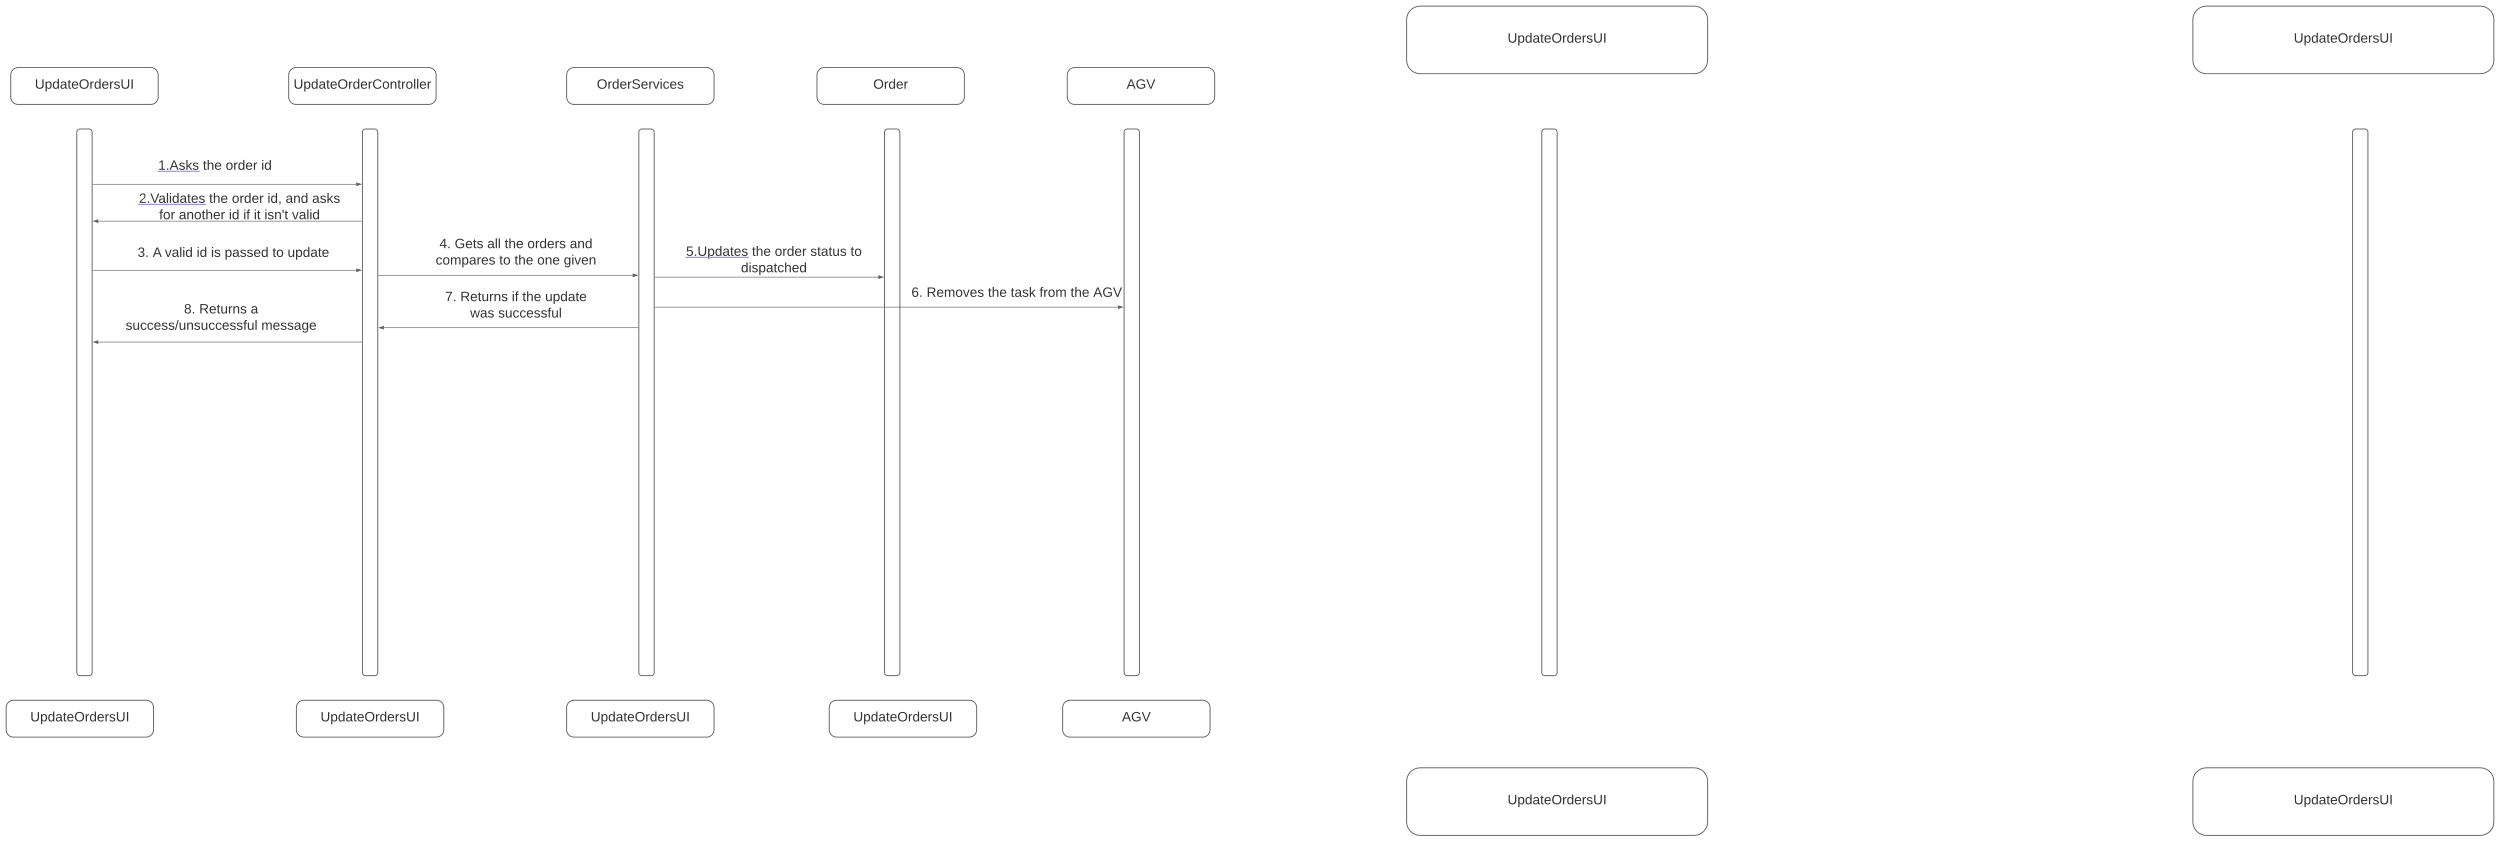 <svg xmlns="http://www.w3.org/2000/svg" xmlns:xlink="http://www.w3.org/1999/xlink" xmlns:lucid="lucid" width="8140" height="2740"><g transform="translate(-420 800)" lucid:page-tab-id="0_0"><path d="M0-1258.83h9098.33v3840.5H0z" fill="#fff"/><path d="M479-580c-13.25 0-24 10.75-24 24v72c0 13.25 10.75 24 24 24h432c13.25 0 24-10.75 24-24v-72c0-13.25-10.75-24-24-24z" stroke="#5e5e5e" stroke-width="3" fill="#fff"/><use xlink:href="#a" transform="matrix(1,0,0,1,463,-572) translate(70.519 60.889)"/><path d="M5044 1700c-24.3 0-44 19.7-44 44v132c0 24.3 19.7 44 44 44h892c24.3 0 44-19.7 44-44v-132c0-24.3-19.7-44-44-44z" stroke="#5e5e5e" stroke-width="3" fill="#fff"/><use xlink:href="#a" transform="matrix(1,0,0,1,5008,1708) translate(320.519 110.889)"/><path d="M5044-780c-24.3 0-44 19.7-44 44v132c0 24.3 19.7 44 44 44h892c24.3 0 44-19.7 44-44v-132c0-24.3-19.7-44-44-44z" stroke="#5e5e5e" stroke-width="3" fill="#fff"/><use xlink:href="#a" transform="matrix(1,0,0,1,5008,-772) translate(320.519 110.889)"/><path d="M7604-780c-24.3 0-44 19.7-44 44v132c0 24.3 19.7 44 44 44h892c24.3 0 44-19.7 44-44v-132c0-24.3-19.7-44-44-44z" stroke="#5e5e5e" stroke-width="3" fill="#fff"/><use xlink:href="#a" transform="matrix(1,0,0,1,7568,-772) translate(320.519 110.889)"/><path d="M7604 1700c-24.3 0-44 19.7-44 44v132c0 24.3 19.7 44 44 44h892c24.3 0 44-19.7 44-44v-132c0-24.3-19.7-44-44-44z" stroke="#5e5e5e" stroke-width="3" fill="#fff"/><use xlink:href="#a" transform="matrix(1,0,0,1,7568,1708) translate(320.519 110.889)"/><path d="M680-380c-5.52 0-10 4.48-10 10v1760c0 5.52 4.48 10 10 10h30c5.52 0 10-4.48 10-10V-370c0-5.52-4.48-10-10-10zM1610-380c-5.52 0-10 4.48-10 10v1760c0 5.52 4.48 10 10 10h30c5.52 0 10-4.48 10-10V-370c0-5.52-4.48-10-10-10zM5450-380c-5.52 0-10 4.48-10 10v1760c0 5.52 4.48 10 10 10h30c5.52 0 10-4.48 10-10V-370c0-5.52-4.48-10-10-10zM8090-380c-5.52 0-10 4.48-10 10v1760c0 5.52 4.48 10 10 10h30c5.52 0 10-4.48 10-10V-370c0-5.52-4.48-10-10-10z" stroke="#5e5e5e" stroke-width="3" fill="#fff"/><path d="M722.5-200H1580" stroke="#5e5e5e" stroke-width="2" fill="none"/><path d="M722.53-199h-1.03v-2h1.03z" stroke="#5e5e5e" stroke-width=".05" fill="#5e5e5e"/><path d="M1595.26-200l-14.26 4.64v-9.28z" stroke="#5e5e5e" stroke-width="2" fill="#5e5e5e"/><path d="M464 1480c-13.25 0-24 10.75-24 24v72c0 13.25 10.75 24 24 24h432c13.25 0 24-10.75 24-24v-72c0-13.25-10.75-24-24-24z" stroke="#5e5e5e" stroke-width="3" fill="#fff"/><use xlink:href="#a" transform="matrix(1,0,0,1,448,1488) translate(70.519 60.889)"/><path d="M1409 1480c-13.25 0-24 10.75-24 24v72c0 13.25 10.75 24 24 24h432c13.25 0 24-10.75 24-24v-72c0-13.25-10.75-24-24-24z" stroke="#5e5e5e" stroke-width="3" fill="#fff"/><use xlink:href="#a" transform="matrix(1,0,0,1,1393,1488) translate(70.519 60.889)"/><path d="M1384-580c-13.25 0-24 10.75-24 24v72c0 13.25 10.75 24 24 24h432c13.25 0 24-10.75 24-24v-72c0-13.25-10.75-24-24-24z" stroke="#5e5e5e" stroke-width="3" fill="#fff"/><use xlink:href="#b" transform="matrix(1,0,0,1,1368,-572) translate(7.802 60.889)"/><path d="M2289-580c-13.25 0-24 10.75-24 24v72c0 13.25 10.75 24 24 24h432c13.25 0 24-10.75 24-24v-72c0-13.25-10.75-24-24-24z" stroke="#5e5e5e" stroke-width="3" fill="#fff"/><use xlink:href="#c" transform="matrix(1,0,0,1,2273,-572) translate(90.272 60.889)"/><path d="M2289 1480c-13.25 0-24 10.75-24 24v72c0 13.25 10.75 24 24 24h432c13.25 0 24-10.75 24-24v-72c0-13.25-10.75-24-24-24z" stroke="#5e5e5e" stroke-width="3" fill="#fff"/><use xlink:href="#a" transform="matrix(1,0,0,1,2273,1488) translate(70.519 60.889)"/><path d="M2510-380c-5.52 0-10 4.48-10 10v1760c0 5.52 4.48 10 10 10h30c5.52 0 10-4.48 10-10V-370c0-5.52-4.48-10-10-10zM3144 1480c-13.25 0-24 10.75-24 24v72c0 13.25 10.75 24 24 24h432c13.25 0 24-10.75 24-24v-72c0-13.25-10.75-24-24-24z" stroke="#5e5e5e" stroke-width="3" fill="#fff"/><use xlink:href="#a" transform="matrix(1,0,0,1,3128,1488) translate(70.519 60.889)"/><path d="M3104-580c-13.25 0-24 10.75-24 24v72c0 13.25 10.75 24 24 24h432c13.25 0 24-10.75 24-24v-72c0-13.25-10.75-24-24-24z" stroke="#5e5e5e" stroke-width="3" fill="#fff"/><use xlink:href="#d" transform="matrix(1,0,0,1,3088,-572) translate(175.333 60.889)"/><path d="M1652.5 96.3H2480" stroke="#5e5e5e" stroke-width="2" fill="none"/><path d="M1652.53 97.3h-1.03v-2h1.03z" stroke="#5e5e5e" stroke-width=".05" fill="#5e5e5e"/><path d="M2495.26 96.3l-14.26 4.65v-9.27z" stroke="#5e5e5e" stroke-width="2" fill="#5e5e5e"/><path d="M2552.5 102.3H3280" stroke="#5e5e5e" stroke-width="2" fill="none"/><path d="M2552.53 103.3h-1.03v-2h1.03z" stroke="#5e5e5e" stroke-width=".05" fill="#5e5e5e"/><path d="M3295.26 102.3l-14.26 4.65v-9.27z" stroke="#5e5e5e" stroke-width="2" fill="#5e5e5e"/><path d="M3310-380c-5.52 0-10 4.48-10 10v1760c0 5.52 4.48 10 10 10h30c5.52 0 10-4.48 10-10V-370c0-5.52-4.48-10-10-10z" stroke="#5e5e5e" stroke-width="3" fill="#fff"/><path d="M900-294a6 6 0 0 1 6-6h428a6 6 0 0 1 6 6v76.33a6 6 0 0 1-6 6H906a6 6 0 0 1-6-6z" stroke="#000" stroke-opacity="0" stroke-width="3" fill="#fff" fill-opacity="0"/><use xlink:href="#e" transform="matrix(1,0,0,1,905,-295) translate(30 47.899)"/><use xlink:href="#f" transform="matrix(1,0,0,1,905,-295) translate(175.679 47.899)"/><use xlink:href="#g" transform="matrix(1,0,0,1,905,-295) translate(249.753 47.899)"/><use xlink:href="#h" transform="matrix(1,0,0,1,905,-295) translate(365.556 47.899)"/><a xlink:href="http://1.Asks" target="_blank" transform="matrix(1,0,0,1,905,-295)"><path class="lucid-link lucid-hotspot lucid-overlay-hotspot" fill-opacity="0" d="M30 12.34h133.33v53.33H30z"/></a><path d="M1760-26.5a6 6 0 0 1 6-6h668a6 6 0 0 1 6 6v108a6 6 0 0 1-6 6h-668a6 6 0 0 1-6-6z" stroke="#000" stroke-opacity="0" stroke-width="3" fill="#fff" fill-opacity="0"/><use xlink:href="#i" transform="matrix(1,0,0,1,1765,-27.5) translate(85.864 35.556)"/><use xlink:href="#j" transform="matrix(1,0,0,1,1765,-27.5) translate(135.247 35.556)"/><use xlink:href="#k" transform="matrix(1,0,0,1,1765,-27.5) translate(241.42 35.556)"/><use xlink:href="#f" transform="matrix(1,0,0,1,1765,-27.5) translate(297.963 35.556)"/><use xlink:href="#l" transform="matrix(1,0,0,1,1765,-27.5) translate(372.037 35.556)"/><use xlink:href="#m" transform="matrix(1,0,0,1,1765,-27.5) translate(510.062 35.556)"/><use xlink:href="#n" transform="matrix(1,0,0,1,1765,-27.5) translate(73.457 88.889)"/><use xlink:href="#o" transform="matrix(1,0,0,1,1765,-27.5) translate(280.617 88.889)"/><use xlink:href="#f" transform="matrix(1,0,0,1,1765,-27.5) translate(330 88.889)"/><use xlink:href="#p" transform="matrix(1,0,0,1,1765,-27.5) translate(404.074 88.889)"/><use xlink:href="#q" transform="matrix(1,0,0,1,1765,-27.5) translate(490.494 88.889)"/><path d="M1597.5-80H740" stroke="#5e5e5e" stroke-width="2" fill="none"/><path d="M1598.5-79h-1.03v-2h1.03z" stroke="#5e5e5e" stroke-width=".05" fill="#5e5e5e"/><path d="M724.74-80L739-84.64v9.28z" stroke="#5e5e5e" stroke-width="2" fill="#5e5e5e"/><path d="M840-174a6 6 0 0 1 6-6h708a6 6 0 0 1 6 6v56.33a6 6 0 0 1-6 6H846a6 6 0 0 1-6-6z" stroke="#000" stroke-opacity="0" stroke-width="3" fill="#fff" fill-opacity="0"/><use xlink:href="#r" transform="matrix(1,0,0,1,845,-175) translate(27.346 35.556)"/><use xlink:href="#f" transform="matrix(1,0,0,1,845,-175) translate(255.864 35.556)"/><use xlink:href="#g" transform="matrix(1,0,0,1,845,-175) translate(329.938 35.556)"/><use xlink:href="#s" transform="matrix(1,0,0,1,845,-175) translate(445.741 35.556)"/><use xlink:href="#t" transform="matrix(1,0,0,1,845,-175) translate(504.877 35.556)"/><use xlink:href="#u" transform="matrix(1,0,0,1,845,-175) translate(591.296 35.556)"/><use xlink:href="#v" transform="matrix(1,0,0,1,845,-175) translate(93.272 88.889)"/><use xlink:href="#w" transform="matrix(1,0,0,1,845,-175) translate(157.346 88.889)"/><use xlink:href="#x" transform="matrix(1,0,0,1,845,-175) translate(320.185 88.889)"/><use xlink:href="#y" transform="matrix(1,0,0,1,845,-175) translate(366.975 88.889)"/><use xlink:href="#z" transform="matrix(1,0,0,1,845,-175) translate(401.42 88.889)"/><use xlink:href="#A" transform="matrix(1,0,0,1,845,-175) translate(435.864 88.889)"/><use xlink:href="#B" transform="matrix(1,0,0,1,845,-175) translate(525.617 88.889)"/><a xlink:href="http://2.Validates" target="_blank" transform="matrix(1,0,0,1,845,-175)"><path class="lucid-link lucid-hotspot lucid-overlay-hotspot" fill-opacity="0" d="M27.35 0h216.17v53.33H27.35z"/></a><path d="M722.5 80H1580" stroke="#5e5e5e" stroke-width="2" fill="none"/><path d="M722.53 81h-1.03v-2h1.03z" stroke="#5e5e5e" stroke-width=".05" fill="#5e5e5e"/><path d="M1595.26 80L1581 84.64v-9.28z" stroke="#5e5e5e" stroke-width="2" fill="#5e5e5e"/><path d="M860-14a6 6 0 0 1 6-6h628a6 6 0 0 1 6 6v83a6 6 0 0 1-6 6H866a6 6 0 0 1-6-6z" stroke="#000" stroke-opacity="0" stroke-width="3" fill="#fff" fill-opacity="0"/><g><use xlink:href="#C" transform="matrix(1,0,0,1,865,-15) translate(2.901 51.493)"/><use xlink:href="#D" transform="matrix(1,0,0,1,865,-15) translate(52.284 51.493)"/><use xlink:href="#E" transform="matrix(1,0,0,1,865,-15) translate(91.79 51.493)"/><use xlink:href="#x" transform="matrix(1,0,0,1,865,-15) translate(195.247 51.493)"/><use xlink:href="#F" transform="matrix(1,0,0,1,865,-15) translate(242.037 51.493)"/><use xlink:href="#G" transform="matrix(1,0,0,1,865,-15) translate(286.358 51.493)"/><use xlink:href="#o" transform="matrix(1,0,0,1,865,-15) translate(441.914 51.493)"/><use xlink:href="#H" transform="matrix(1,0,0,1,865,-15) translate(491.296 51.493)"/></g><path d="M2610-14a6 6 0 0 1 6-6h648a6 6 0 0 1 6 6v131.33a6 6 0 0 1-6 6h-648a6 6 0 0 1-6-6z" stroke="#000" stroke-opacity="0" stroke-width="3" fill="#fff" fill-opacity="0"/><g><use xlink:href="#I" transform="matrix(1,0,0,1,2615,-15) translate(38.765 48.118)"/><use xlink:href="#f" transform="matrix(1,0,0,1,2615,-15) translate(253.457 48.118)"/><use xlink:href="#g" transform="matrix(1,0,0,1,2615,-15) translate(327.531 48.118)"/><use xlink:href="#J" transform="matrix(1,0,0,1,2615,-15) translate(443.333 48.118)"/><use xlink:href="#K" transform="matrix(1,0,0,1,2615,-15) translate(574.198 48.118)"/><use xlink:href="#L" transform="matrix(1,0,0,1,2615,-15) translate(217.654 101.451)"/></g><g transform="matrix(1,0,0,1,2615,-15)"><a xlink:href="http://5.Updates" target="_blank"><path class="lucid-link lucid-hotspot lucid-overlay-hotspot" fill-opacity="0" d="M38.77 12.56h202.35V65.9H38.77z"/></a></g><path d="M1830 146a6 6 0 0 1 6-6h528a6 6 0 0 1 6 6v88a6 6 0 0 1-6 6h-528a6 6 0 0 1-6-6z" stroke="#000" stroke-opacity="0" stroke-width="3" fill="#fff" fill-opacity="0"/><g><use xlink:href="#M" transform="matrix(1,0,0,1,1835,145) translate(34.321 35.556)"/><use xlink:href="#N" transform="matrix(1,0,0,1,1835,145) translate(83.704 35.556)"/><use xlink:href="#y" transform="matrix(1,0,0,1,1835,145) translate(251.358 35.556)"/><use xlink:href="#f" transform="matrix(1,0,0,1,1835,145) translate(285.802 35.556)"/><use xlink:href="#O" transform="matrix(1,0,0,1,1835,145) translate(359.877 35.556)"/><use xlink:href="#P" transform="matrix(1,0,0,1,1835,145) translate(115.741 88.889)"/><use xlink:href="#Q" transform="matrix(1,0,0,1,1835,145) translate(206.975 88.889)"/></g><path d="M820 186a6 6 0 0 1 6-6h628a6 6 0 0 1 6 6v108a6 6 0 0 1-6 6H826a6 6 0 0 1-6-6z" stroke="#000" stroke-opacity="0" stroke-width="3" fill="#fff" fill-opacity="0"/><g><use xlink:href="#R" transform="matrix(1,0,0,1,825,185) translate(194.136 35.556)"/><use xlink:href="#N" transform="matrix(1,0,0,1,825,185) translate(243.519 35.556)"/><use xlink:href="#S" transform="matrix(1,0,0,1,825,185) translate(411.173 35.556)"/><use xlink:href="#T" transform="matrix(1,0,0,1,825,185) translate(4.012 88.889)"/><use xlink:href="#U" transform="matrix(1,0,0,1,825,185) translate(445.864 88.889)"/></g><path d="M3330 106a6 6 0 0 1 6-6h788a6 6 0 0 1 6 6v101.33a6 6 0 0 1-6 6h-788a6 6 0 0 1-6-6z" stroke="#000" stroke-opacity="0" stroke-width="3" fill="#fff" fill-opacity="0"/><g><use xlink:href="#V" transform="matrix(1,0,0,1,3335,105) translate(52.537 61.556)"/><use xlink:href="#W" transform="matrix(1,0,0,1,3335,105) translate(101.92 61.556)"/><use xlink:href="#f" transform="matrix(1,0,0,1,3335,105) translate(301.673 61.556)"/><use xlink:href="#X" transform="matrix(1,0,0,1,3335,105) translate(375.747 61.556)"/><use xlink:href="#Y" transform="matrix(1,0,0,1,3335,105) translate(469.574 61.556)"/><use xlink:href="#f" transform="matrix(1,0,0,1,3335,105) translate(570.562 61.556)"/><use xlink:href="#Z" transform="matrix(1,0,0,1,3335,105) translate(644.636 61.556)"/></g><path d="M3919-580c-13.25 0-24 10.75-24 24v72c0 13.25 10.75 24 24 24h432c13.25 0 24-10.75 24-24v-72c0-13.25-10.75-24-24-24z" stroke="#5e5e5e" stroke-width="3" fill="#fff"/><g><use xlink:href="#aa" transform="matrix(1,0,0,1,3903,-572) translate(185.086 60.889)"/></g><path d="M2552.5 200H4060" stroke="#5e5e5e" stroke-width="2" fill="none"/><path d="M2552.53 201h-1.03v-2h1.03z" stroke="#5e5e5e" stroke-width=".05" fill="#5e5e5e"/><path d="M4075.26 200l-14.26 4.64v-9.28z" stroke="#5e5e5e" stroke-width="2" fill="#5e5e5e"/><path d="M4090-380c-5.52 0-10 4.48-10 10v1760c0 5.52 4.48 10 10 10h30c5.52 0 10-4.48 10-10V-370c0-5.52-4.48-10-10-10z" stroke="#5e5e5e" stroke-width="3" fill="#fff"/><path d="M2497.5 267.05H1670" stroke="#5e5e5e" stroke-width="2" fill="none"/><path d="M2498.5 268.05h-1.03v-2h1.03z" stroke="#5e5e5e" stroke-width=".05" fill="#5e5e5e"/><path d="M1654.74 267.05l14.26-4.64v9.28z" stroke="#5e5e5e" stroke-width="2" fill="#5e5e5e"/><path d="M1597.5 313.75H740" stroke="#5e5e5e" stroke-width="2" fill="none"/><path d="M1598.5 314.75h-1.03v-2h1.03z" stroke="#5e5e5e" stroke-width=".05" fill="#5e5e5e"/><path d="M724.74 313.75l14.26-4.63v9.27z" stroke="#5e5e5e" stroke-width="2" fill="#5e5e5e"/><path d="M3904 1480c-13.25 0-24 10.75-24 24v72c0 13.25 10.75 24 24 24h432c13.25 0 24-10.75 24-24v-72c0-13.25-10.75-24-24-24z" stroke="#5e5e5e" stroke-width="3" fill="#fff"/><g><use xlink:href="#aa" transform="matrix(1,0,0,1,3888,1488) translate(185.086 60.889)"/></g><defs><path fill="#333" d="M232-93c-1 65-40 97-104 97C67 4 28-28 28-90v-158h33c8 89-33 224 67 224 102 0 64-133 71-224h33v155" id="ab"/><path fill="#333" d="M115-194c55 1 70 41 70 98S169 2 115 4C84 4 66-9 55-30l1 105H24l-1-265h31l2 30c10-21 28-34 59-34zm-8 174c40 0 45-34 45-75s-6-73-45-74c-42 0-51 32-51 76 0 43 10 73 51 73" id="ac"/><path fill="#333" d="M85-194c31 0 48 13 60 33l-1-100h32l1 261h-30c-2-10 0-23-3-31C134-8 116 4 85 4 32 4 16-35 15-94c0-66 23-100 70-100zm9 24c-40 0-46 34-46 75 0 40 6 74 45 74 42 0 51-32 51-76 0-42-9-74-50-73" id="ad"/><path fill="#333" d="M141-36C126-15 110 5 73 4 37 3 15-17 15-53c-1-64 63-63 125-63 3-35-9-54-41-54-24 1-41 7-42 31l-33-3c5-37 33-52 76-52 45 0 72 20 72 64v82c-1 20 7 32 28 27v20c-31 9-61-2-59-35zM48-53c0 20 12 33 32 33 41-3 63-29 60-74-43 2-92-5-92 41" id="ae"/><path fill="#333" d="M59-47c-2 24 18 29 38 22v24C64 9 27 4 27-40v-127H5v-23h24l9-43h21v43h35v23H59v120" id="af"/><path fill="#333" d="M100-194c63 0 86 42 84 106H49c0 40 14 67 53 68 26 1 43-12 49-29l28 8c-11 28-37 45-77 45C44 4 14-33 15-96c1-61 26-98 85-98zm52 81c6-60-76-77-97-28-3 7-6 17-6 28h103" id="ag"/><path fill="#333" d="M140-251c81 0 123 46 123 126C263-46 219 4 140 4 59 4 17-45 17-125s42-126 123-126zm0 227c63 0 89-41 89-101s-29-99-89-99c-61 0-89 39-89 99S79-25 140-24" id="ah"/><path fill="#333" d="M114-163C36-179 61-72 57 0H25l-1-190h30c1 12-1 29 2 39 6-27 23-49 58-41v29" id="ai"/><path fill="#333" d="M135-143c-3-34-86-38-87 0 15 53 115 12 119 90S17 21 10-45l28-5c4 36 97 45 98 0-10-56-113-15-118-90-4-57 82-63 122-42 12 7 21 19 24 35" id="aj"/><path fill="#333" d="M33 0v-248h34V0H33" id="ak"/><g id="a"><use transform="matrix(0.123,0,0,0.123,0,0)" xlink:href="#ab"/><use transform="matrix(0.123,0,0,0.123,31.975,0)" xlink:href="#ac"/><use transform="matrix(0.123,0,0,0.123,56.667,0)" xlink:href="#ad"/><use transform="matrix(0.123,0,0,0.123,81.358,0)" xlink:href="#ae"/><use transform="matrix(0.123,0,0,0.123,106.049,0)" xlink:href="#af"/><use transform="matrix(0.123,0,0,0.123,118.395,0)" xlink:href="#ag"/><use transform="matrix(0.123,0,0,0.123,143.086,0)" xlink:href="#ah"/><use transform="matrix(0.123,0,0,0.123,177.654,0)" xlink:href="#ai"/><use transform="matrix(0.123,0,0,0.123,192.346,0)" xlink:href="#ad"/><use transform="matrix(0.123,0,0,0.123,217.037,0)" xlink:href="#ag"/><use transform="matrix(0.123,0,0,0.123,241.728,0)" xlink:href="#ai"/><use transform="matrix(0.123,0,0,0.123,256.42,0)" xlink:href="#aj"/><use transform="matrix(0.123,0,0,0.123,278.642,0)" xlink:href="#ab"/><use transform="matrix(0.123,0,0,0.123,310.617,0)" xlink:href="#ak"/></g><path fill="#333" d="M212-179c-10-28-35-45-73-45-59 0-87 40-87 99 0 60 29 101 89 101 43 0 62-24 78-52l27 14C228-24 195 4 139 4 59 4 22-46 18-125c-6-104 99-153 187-111 19 9 31 26 39 46" id="al"/><path fill="#333" d="M100-194c62-1 85 37 85 99 1 63-27 99-86 99S16-35 15-95c0-66 28-99 85-99zM99-20c44 1 53-31 53-75 0-43-8-75-51-75s-53 32-53 75 10 74 51 75" id="am"/><path fill="#333" d="M117-194c89-4 53 116 60 194h-32v-121c0-31-8-49-39-48C34-167 62-67 57 0H25l-1-190h30c1 10-1 24 2 32 11-22 29-35 61-36" id="an"/><path fill="#333" d="M24 0v-261h32V0H24" id="ao"/><g id="b"><use transform="matrix(0.123,0,0,0.123,0,0)" xlink:href="#ab"/><use transform="matrix(0.123,0,0,0.123,31.975,0)" xlink:href="#ac"/><use transform="matrix(0.123,0,0,0.123,56.667,0)" xlink:href="#ad"/><use transform="matrix(0.123,0,0,0.123,81.358,0)" xlink:href="#ae"/><use transform="matrix(0.123,0,0,0.123,106.049,0)" xlink:href="#af"/><use transform="matrix(0.123,0,0,0.123,118.395,0)" xlink:href="#ag"/><use transform="matrix(0.123,0,0,0.123,143.086,0)" xlink:href="#ah"/><use transform="matrix(0.123,0,0,0.123,177.654,0)" xlink:href="#ai"/><use transform="matrix(0.123,0,0,0.123,192.346,0)" xlink:href="#ad"/><use transform="matrix(0.123,0,0,0.123,217.037,0)" xlink:href="#ag"/><use transform="matrix(0.123,0,0,0.123,241.728,0)" xlink:href="#ai"/><use transform="matrix(0.123,0,0,0.123,256.42,0)" xlink:href="#al"/><use transform="matrix(0.123,0,0,0.123,288.395,0)" xlink:href="#am"/><use transform="matrix(0.123,0,0,0.123,313.086,0)" xlink:href="#an"/><use transform="matrix(0.123,0,0,0.123,337.778,0)" xlink:href="#af"/><use transform="matrix(0.123,0,0,0.123,350.123,0)" xlink:href="#ai"/><use transform="matrix(0.123,0,0,0.123,364.815,0)" xlink:href="#am"/><use transform="matrix(0.123,0,0,0.123,389.506,0)" xlink:href="#ao"/><use transform="matrix(0.123,0,0,0.123,399.259,0)" xlink:href="#ao"/><use transform="matrix(0.123,0,0,0.123,409.012,0)" xlink:href="#ag"/><use transform="matrix(0.123,0,0,0.123,433.704,0)" xlink:href="#ai"/></g><path fill="#333" d="M185-189c-5-48-123-54-124 2 14 75 158 14 163 119 3 78-121 87-175 55-17-10-28-26-33-46l33-7c5 56 141 63 141-1 0-78-155-14-162-118-5-82 145-84 179-34 5 7 8 16 11 25" id="ap"/><path fill="#333" d="M108 0H70L1-190h34L89-25l56-165h34" id="aq"/><path fill="#333" d="M24-231v-30h32v30H24zM24 0v-190h32V0H24" id="ar"/><path fill="#333" d="M96-169c-40 0-48 33-48 73s9 75 48 75c24 0 41-14 43-38l32 2c-6 37-31 61-74 61-59 0-76-41-82-99-10-93 101-131 147-64 4 7 5 14 7 22l-32 3c-4-21-16-35-41-35" id="as"/><g id="c"><use transform="matrix(0.123,0,0,0.123,0,0)" xlink:href="#ah"/><use transform="matrix(0.123,0,0,0.123,34.568,0)" xlink:href="#ai"/><use transform="matrix(0.123,0,0,0.123,49.259,0)" xlink:href="#ad"/><use transform="matrix(0.123,0,0,0.123,73.951,0)" xlink:href="#ag"/><use transform="matrix(0.123,0,0,0.123,98.642,0)" xlink:href="#ai"/><use transform="matrix(0.123,0,0,0.123,113.333,0)" xlink:href="#ap"/><use transform="matrix(0.123,0,0,0.123,142.963,0)" xlink:href="#ag"/><use transform="matrix(0.123,0,0,0.123,167.654,0)" xlink:href="#ai"/><use transform="matrix(0.123,0,0,0.123,182.346,0)" xlink:href="#aq"/><use transform="matrix(0.123,0,0,0.123,204.568,0)" xlink:href="#ar"/><use transform="matrix(0.123,0,0,0.123,214.321,0)" xlink:href="#as"/><use transform="matrix(0.123,0,0,0.123,236.543,0)" xlink:href="#ag"/><use transform="matrix(0.123,0,0,0.123,261.235,0)" xlink:href="#aj"/></g><g id="d"><use transform="matrix(0.123,0,0,0.123,0,0)" xlink:href="#ah"/><use transform="matrix(0.123,0,0,0.123,34.568,0)" xlink:href="#ai"/><use transform="matrix(0.123,0,0,0.123,49.259,0)" xlink:href="#ad"/><use transform="matrix(0.123,0,0,0.123,73.951,0)" xlink:href="#ag"/><use transform="matrix(0.123,0,0,0.123,98.642,0)" xlink:href="#ai"/></g><path fill="#333" d="M27 0v-27h64v-190l-56 39v-29l58-41h29v221h61V0H27" id="at"/><path fill="#333" d="M33 0v-38h34V0H33" id="au"/><path fill="#333" d="M205 0l-28-72H64L36 0H1l101-248h38L239 0h-34zm-38-99l-47-123c-12 45-31 82-46 123h93" id="av"/><path fill="#333" d="M143 0L79-87 56-68V0H24v-261h32v163l83-92h37l-77 82L181 0h-38" id="aw"/><g id="e"><use transform="matrix(0.123,0,0,0.123,0,0)" xlink:href="#at"/><use transform="matrix(0.123,0,0,0.123,24.691,0)" xlink:href="#au"/><use transform="matrix(0.123,0,0,0.123,37.037,0)" xlink:href="#av"/><use transform="matrix(0.123,0,0,0.123,66.667,0)" xlink:href="#aj"/><use transform="matrix(0.123,0,0,0.123,88.889,0)" xlink:href="#aw"/><use transform="matrix(0.123,0,0,0.123,111.111,0)" xlink:href="#aj"/><path fill="#8080ff" d="M-2.22 3.08h137.78v3.26H-2.22z"/></g><path fill="#333" d="M106-169C34-169 62-67 57 0H25v-261h32l-1 103c12-21 28-36 61-36 89 0 53 116 60 194h-32v-121c2-32-8-49-39-48" id="ax"/><g id="f"><use transform="matrix(0.123,0,0,0.123,0,0)" xlink:href="#af"/><use transform="matrix(0.123,0,0,0.123,12.346,0)" xlink:href="#ax"/><use transform="matrix(0.123,0,0,0.123,37.037,0)" xlink:href="#ag"/></g><g id="g"><use transform="matrix(0.123,0,0,0.123,0,0)" xlink:href="#am"/><use transform="matrix(0.123,0,0,0.123,24.691,0)" xlink:href="#ai"/><use transform="matrix(0.123,0,0,0.123,39.383,0)" xlink:href="#ad"/><use transform="matrix(0.123,0,0,0.123,64.074,0)" xlink:href="#ag"/><use transform="matrix(0.123,0,0,0.123,88.765,0)" xlink:href="#ai"/></g><g id="h"><use transform="matrix(0.123,0,0,0.123,0,0)" xlink:href="#ar"/><use transform="matrix(0.123,0,0,0.123,9.753,0)" xlink:href="#ad"/></g><path fill="#333" d="M155-56V0h-30v-56H8v-25l114-167h33v167h35v25h-35zm-30-156c-27 46-58 90-88 131h88v-131" id="ay"/><g id="i"><use transform="matrix(0.123,0,0,0.123,0,0)" xlink:href="#ay"/><use transform="matrix(0.123,0,0,0.123,24.691,0)" xlink:href="#au"/></g><path fill="#333" d="M143 4C61 4 22-44 18-125c-5-107 100-154 193-111 17 8 29 25 37 43l-32 9c-13-25-37-40-76-40-61 0-88 39-88 99 0 61 29 100 91 101 35 0 62-11 79-27v-45h-74v-28h105v86C228-13 192 4 143 4" id="az"/><g id="j"><use transform="matrix(0.123,0,0,0.123,0,0)" xlink:href="#az"/><use transform="matrix(0.123,0,0,0.123,34.568,0)" xlink:href="#ag"/><use transform="matrix(0.123,0,0,0.123,59.259,0)" xlink:href="#af"/><use transform="matrix(0.123,0,0,0.123,71.605,0)" xlink:href="#aj"/></g><g id="k"><use transform="matrix(0.123,0,0,0.123,0,0)" xlink:href="#ae"/><use transform="matrix(0.123,0,0,0.123,24.691,0)" xlink:href="#ao"/><use transform="matrix(0.123,0,0,0.123,34.444,0)" xlink:href="#ao"/></g><g id="l"><use transform="matrix(0.123,0,0,0.123,0,0)" xlink:href="#am"/><use transform="matrix(0.123,0,0,0.123,24.691,0)" xlink:href="#ai"/><use transform="matrix(0.123,0,0,0.123,39.383,0)" xlink:href="#ad"/><use transform="matrix(0.123,0,0,0.123,64.074,0)" xlink:href="#ag"/><use transform="matrix(0.123,0,0,0.123,88.765,0)" xlink:href="#ai"/><use transform="matrix(0.123,0,0,0.123,103.457,0)" xlink:href="#aj"/></g><g id="m"><use transform="matrix(0.123,0,0,0.123,0,0)" xlink:href="#ae"/><use transform="matrix(0.123,0,0,0.123,24.691,0)" xlink:href="#an"/><use transform="matrix(0.123,0,0,0.123,49.383,0)" xlink:href="#ad"/></g><path fill="#333" d="M210-169c-67 3-38 105-44 169h-31v-121c0-29-5-50-35-48C34-165 62-65 56 0H25l-1-190h30c1 10-1 24 2 32 10-44 99-50 107 0 11-21 27-35 58-36 85-2 47 119 55 194h-31v-121c0-29-5-49-35-48" id="aA"/><g id="n"><use transform="matrix(0.123,0,0,0.123,0,0)" xlink:href="#as"/><use transform="matrix(0.123,0,0,0.123,22.222,0)" xlink:href="#am"/><use transform="matrix(0.123,0,0,0.123,46.914,0)" xlink:href="#aA"/><use transform="matrix(0.123,0,0,0.123,83.827,0)" xlink:href="#ac"/><use transform="matrix(0.123,0,0,0.123,108.519,0)" xlink:href="#ae"/><use transform="matrix(0.123,0,0,0.123,133.21,0)" xlink:href="#ai"/><use transform="matrix(0.123,0,0,0.123,147.901,0)" xlink:href="#ag"/><use transform="matrix(0.123,0,0,0.123,172.593,0)" xlink:href="#aj"/></g><g id="o"><use transform="matrix(0.123,0,0,0.123,0,0)" xlink:href="#af"/><use transform="matrix(0.123,0,0,0.123,12.346,0)" xlink:href="#am"/></g><g id="p"><use transform="matrix(0.123,0,0,0.123,0,0)" xlink:href="#am"/><use transform="matrix(0.123,0,0,0.123,24.691,0)" xlink:href="#an"/><use transform="matrix(0.123,0,0,0.123,49.383,0)" xlink:href="#ag"/></g><path fill="#333" d="M177-190C167-65 218 103 67 71c-23-6-38-20-44-43l32-5c15 47 100 32 89-28v-30C133-14 115 1 83 1 29 1 15-40 15-95c0-56 16-97 71-98 29-1 48 16 59 35 1-10 0-23 2-32h30zM94-22c36 0 50-32 50-73 0-42-14-75-50-75-39 0-46 34-46 75s6 73 46 73" id="aB"/><g id="q"><use transform="matrix(0.123,0,0,0.123,0,0)" xlink:href="#aB"/><use transform="matrix(0.123,0,0,0.123,24.691,0)" xlink:href="#ar"/><use transform="matrix(0.123,0,0,0.123,34.444,0)" xlink:href="#aq"/><use transform="matrix(0.123,0,0,0.123,56.667,0)" xlink:href="#ag"/><use transform="matrix(0.123,0,0,0.123,81.358,0)" xlink:href="#an"/></g><path fill="#333" d="M101-251c82-7 93 87 43 132L82-64C71-53 59-42 53-27h129V0H18c2-99 128-94 128-182 0-28-16-43-45-43s-46 15-49 41l-32-3c6-41 34-60 81-64" id="aC"/><path fill="#333" d="M137 0h-34L2-248h35l83 218 83-218h36" id="aD"/><g id="r"><use transform="matrix(0.123,0,0,0.123,0,0)" xlink:href="#aC"/><use transform="matrix(0.123,0,0,0.123,24.691,0)" xlink:href="#au"/><use transform="matrix(0.123,0,0,0.123,37.037,0)" xlink:href="#aD"/><use transform="matrix(0.123,0,0,0.123,63.333,0)" xlink:href="#ae"/><use transform="matrix(0.123,0,0,0.123,88.025,0)" xlink:href="#ao"/><use transform="matrix(0.123,0,0,0.123,97.778,0)" xlink:href="#ar"/><use transform="matrix(0.123,0,0,0.123,107.531,0)" xlink:href="#ad"/><use transform="matrix(0.123,0,0,0.123,132.222,0)" xlink:href="#ae"/><use transform="matrix(0.123,0,0,0.123,156.914,0)" xlink:href="#af"/><use transform="matrix(0.123,0,0,0.123,169.259,0)" xlink:href="#ag"/><use transform="matrix(0.123,0,0,0.123,193.951,0)" xlink:href="#aj"/><path fill="#8080ff" d="M-2.22 3.08H218.4v3.26H-2.22z"/></g><path fill="#333" d="M68-38c1 34 0 65-14 84H32c9-13 17-26 17-46H33v-38h35" id="aE"/><g id="s"><use transform="matrix(0.123,0,0,0.123,0,0)" xlink:href="#ar"/><use transform="matrix(0.123,0,0,0.123,9.753,0)" xlink:href="#ad"/><use transform="matrix(0.123,0,0,0.123,34.444,0)" xlink:href="#aE"/></g><g id="t"><use transform="matrix(0.123,0,0,0.123,0,0)" xlink:href="#ae"/><use transform="matrix(0.123,0,0,0.123,24.691,0)" xlink:href="#an"/><use transform="matrix(0.123,0,0,0.123,49.383,0)" xlink:href="#ad"/></g><g id="u"><use transform="matrix(0.123,0,0,0.123,0,0)" xlink:href="#ae"/><use transform="matrix(0.123,0,0,0.123,24.691,0)" xlink:href="#aj"/><use transform="matrix(0.123,0,0,0.123,46.914,0)" xlink:href="#aw"/><use transform="matrix(0.123,0,0,0.123,69.136,0)" xlink:href="#aj"/></g><path fill="#333" d="M101-234c-31-9-42 10-38 44h38v23H63V0H32v-167H5v-23h27c-7-52 17-82 69-68v24" id="aF"/><g id="v"><use transform="matrix(0.123,0,0,0.123,0,0)" xlink:href="#aF"/><use transform="matrix(0.123,0,0,0.123,12.346,0)" xlink:href="#am"/><use transform="matrix(0.123,0,0,0.123,37.037,0)" xlink:href="#ai"/></g><g id="w"><use transform="matrix(0.123,0,0,0.123,0,0)" xlink:href="#ae"/><use transform="matrix(0.123,0,0,0.123,24.691,0)" xlink:href="#an"/><use transform="matrix(0.123,0,0,0.123,49.383,0)" xlink:href="#am"/><use transform="matrix(0.123,0,0,0.123,74.074,0)" xlink:href="#af"/><use transform="matrix(0.123,0,0,0.123,86.42,0)" xlink:href="#ax"/><use transform="matrix(0.123,0,0,0.123,111.111,0)" xlink:href="#ag"/><use transform="matrix(0.123,0,0,0.123,135.802,0)" xlink:href="#ai"/></g><g id="x"><use transform="matrix(0.123,0,0,0.123,0,0)" xlink:href="#ar"/><use transform="matrix(0.123,0,0,0.123,9.753,0)" xlink:href="#ad"/></g><g id="y"><use transform="matrix(0.123,0,0,0.123,0,0)" xlink:href="#ar"/><use transform="matrix(0.123,0,0,0.123,9.753,0)" xlink:href="#aF"/></g><g id="z"><use transform="matrix(0.123,0,0,0.123,0,0)" xlink:href="#ar"/><use transform="matrix(0.123,0,0,0.123,9.753,0)" xlink:href="#af"/></g><path fill="#333" d="M47-170H22l-4-78h33" id="aG"/><g id="A"><use transform="matrix(0.123,0,0,0.123,0,0)" xlink:href="#ar"/><use transform="matrix(0.123,0,0,0.123,9.753,0)" xlink:href="#aj"/><use transform="matrix(0.123,0,0,0.123,31.975,0)" xlink:href="#an"/><use transform="matrix(0.123,0,0,0.123,56.667,0)" xlink:href="#aG"/><use transform="matrix(0.123,0,0,0.123,65.062,0)" xlink:href="#af"/></g><g id="B"><use transform="matrix(0.123,0,0,0.123,0,0)" xlink:href="#aq"/><use transform="matrix(0.123,0,0,0.123,22.222,0)" xlink:href="#ae"/><use transform="matrix(0.123,0,0,0.123,46.914,0)" xlink:href="#ao"/><use transform="matrix(0.123,0,0,0.123,56.667,0)" xlink:href="#ar"/><use transform="matrix(0.123,0,0,0.123,66.42,0)" xlink:href="#ad"/></g><path fill="#333" d="M126-127c33 6 58 20 58 59 0 88-139 92-164 29-3-8-5-16-6-25l32-3c6 27 21 44 54 44 32 0 52-15 52-46 0-38-36-46-79-43v-28c39 1 72-4 72-42 0-27-17-43-46-43-28 0-47 15-49 41l-32-3c6-42 35-63 81-64 48-1 79 21 79 65 0 36-21 52-52 59" id="aH"/><g id="C"><use transform="matrix(0.123,0,0,0.123,0,0)" xlink:href="#aH"/><use transform="matrix(0.123,0,0,0.123,24.691,0)" xlink:href="#au"/></g><use transform="matrix(0.123,0,0,0.123,0,0)" xlink:href="#av" id="D"/><g id="E"><use transform="matrix(0.123,0,0,0.123,0,0)" xlink:href="#aq"/><use transform="matrix(0.123,0,0,0.123,22.222,0)" xlink:href="#ae"/><use transform="matrix(0.123,0,0,0.123,46.914,0)" xlink:href="#ao"/><use transform="matrix(0.123,0,0,0.123,56.667,0)" xlink:href="#ar"/><use transform="matrix(0.123,0,0,0.123,66.42,0)" xlink:href="#ad"/></g><g id="F"><use transform="matrix(0.123,0,0,0.123,0,0)" xlink:href="#ar"/><use transform="matrix(0.123,0,0,0.123,9.753,0)" xlink:href="#aj"/></g><g id="G"><use transform="matrix(0.123,0,0,0.123,0,0)" xlink:href="#ac"/><use transform="matrix(0.123,0,0,0.123,24.691,0)" xlink:href="#ae"/><use transform="matrix(0.123,0,0,0.123,49.383,0)" xlink:href="#aj"/><use transform="matrix(0.123,0,0,0.123,71.605,0)" xlink:href="#aj"/><use transform="matrix(0.123,0,0,0.123,93.827,0)" xlink:href="#ag"/><use transform="matrix(0.123,0,0,0.123,118.519,0)" xlink:href="#ad"/></g><path fill="#333" d="M84 4C-5 8 30-112 23-190h32v120c0 31 7 50 39 49 72-2 45-101 50-169h31l1 190h-30c-1-10 1-25-2-33-11 22-28 36-60 37" id="aI"/><g id="H"><use transform="matrix(0.123,0,0,0.123,0,0)" xlink:href="#aI"/><use transform="matrix(0.123,0,0,0.123,24.691,0)" xlink:href="#ac"/><use transform="matrix(0.123,0,0,0.123,49.383,0)" xlink:href="#ad"/><use transform="matrix(0.123,0,0,0.123,74.074,0)" xlink:href="#ae"/><use transform="matrix(0.123,0,0,0.123,98.765,0)" xlink:href="#af"/><use transform="matrix(0.123,0,0,0.123,111.111,0)" xlink:href="#ag"/></g><path fill="#333" d="M54-142c48-35 137-8 131 61C196 18 31 33 14-55l32-4c7 23 22 37 52 37 35-1 51-22 54-58 4-55-73-65-99-34H22l8-134h141v27H59" id="aJ"/><g id="I"><use transform="matrix(0.123,0,0,0.123,0,0)" xlink:href="#aJ"/><use transform="matrix(0.123,0,0,0.123,24.691,0)" xlink:href="#au"/><use transform="matrix(0.123,0,0,0.123,37.037,0)" xlink:href="#ab"/><use transform="matrix(0.123,0,0,0.123,69.012,0)" xlink:href="#ac"/><use transform="matrix(0.123,0,0,0.123,93.704,0)" xlink:href="#ad"/><use transform="matrix(0.123,0,0,0.123,118.395,0)" xlink:href="#ae"/><use transform="matrix(0.123,0,0,0.123,143.086,0)" xlink:href="#af"/><use transform="matrix(0.123,0,0,0.123,155.432,0)" xlink:href="#ag"/><use transform="matrix(0.123,0,0,0.123,180.123,0)" xlink:href="#aj"/><path fill="#8080ff" d="M-2.22 3.08h206.8v3.26H-2.23z"/></g><g id="J"><use transform="matrix(0.123,0,0,0.123,0,0)" xlink:href="#aj"/><use transform="matrix(0.123,0,0,0.123,22.222,0)" xlink:href="#af"/><use transform="matrix(0.123,0,0,0.123,34.568,0)" xlink:href="#ae"/><use transform="matrix(0.123,0,0,0.123,59.259,0)" xlink:href="#af"/><use transform="matrix(0.123,0,0,0.123,71.605,0)" xlink:href="#aI"/><use transform="matrix(0.123,0,0,0.123,96.296,0)" xlink:href="#aj"/></g><g id="K"><use transform="matrix(0.123,0,0,0.123,0,0)" xlink:href="#af"/><use transform="matrix(0.123,0,0,0.123,12.346,0)" xlink:href="#am"/></g><g id="L"><use transform="matrix(0.123,0,0,0.123,0,0)" xlink:href="#ad"/><use transform="matrix(0.123,0,0,0.123,24.691,0)" xlink:href="#ar"/><use transform="matrix(0.123,0,0,0.123,34.444,0)" xlink:href="#aj"/><use transform="matrix(0.123,0,0,0.123,56.667,0)" xlink:href="#ac"/><use transform="matrix(0.123,0,0,0.123,81.358,0)" xlink:href="#ae"/><use transform="matrix(0.123,0,0,0.123,106.049,0)" xlink:href="#af"/><use transform="matrix(0.123,0,0,0.123,118.395,0)" xlink:href="#as"/><use transform="matrix(0.123,0,0,0.123,140.617,0)" xlink:href="#ax"/><use transform="matrix(0.123,0,0,0.123,165.309,0)" xlink:href="#ag"/><use transform="matrix(0.123,0,0,0.123,190,0)" xlink:href="#ad"/></g><path fill="#333" d="M64 0c3-98 48-159 88-221H18v-27h164v26C143-157 98-101 97 0H64" id="aK"/><g id="M"><use transform="matrix(0.123,0,0,0.123,0,0)" xlink:href="#aK"/><use transform="matrix(0.123,0,0,0.123,24.691,0)" xlink:href="#au"/></g><path fill="#333" d="M233-177c-1 41-23 64-60 70L243 0h-38l-65-103H63V0H30v-248c88 3 205-21 203 71zM63-129c60-2 137 13 137-47 0-61-80-42-137-45v92" id="aL"/><g id="N"><use transform="matrix(0.123,0,0,0.123,0,0)" xlink:href="#aL"/><use transform="matrix(0.123,0,0,0.123,31.975,0)" xlink:href="#ag"/><use transform="matrix(0.123,0,0,0.123,56.667,0)" xlink:href="#af"/><use transform="matrix(0.123,0,0,0.123,69.012,0)" xlink:href="#aI"/><use transform="matrix(0.123,0,0,0.123,93.704,0)" xlink:href="#ai"/><use transform="matrix(0.123,0,0,0.123,108.395,0)" xlink:href="#an"/><use transform="matrix(0.123,0,0,0.123,133.086,0)" xlink:href="#aj"/></g><g id="O"><use transform="matrix(0.123,0,0,0.123,0,0)" xlink:href="#aI"/><use transform="matrix(0.123,0,0,0.123,24.691,0)" xlink:href="#ac"/><use transform="matrix(0.123,0,0,0.123,49.383,0)" xlink:href="#ad"/><use transform="matrix(0.123,0,0,0.123,74.074,0)" xlink:href="#ae"/><use transform="matrix(0.123,0,0,0.123,98.765,0)" xlink:href="#af"/><use transform="matrix(0.123,0,0,0.123,111.111,0)" xlink:href="#ag"/></g><path fill="#333" d="M206 0h-36l-40-164L89 0H53L-1-190h32L70-26l43-164h34l41 164 42-164h31" id="aM"/><g id="P"><use transform="matrix(0.123,0,0,0.123,0,0)" xlink:href="#aM"/><use transform="matrix(0.123,0,0,0.123,31.975,0)" xlink:href="#ae"/><use transform="matrix(0.123,0,0,0.123,56.667,0)" xlink:href="#aj"/></g><g id="Q"><use transform="matrix(0.123,0,0,0.123,0,0)" xlink:href="#aj"/><use transform="matrix(0.123,0,0,0.123,22.222,0)" xlink:href="#aI"/><use transform="matrix(0.123,0,0,0.123,46.914,0)" xlink:href="#as"/><use transform="matrix(0.123,0,0,0.123,69.136,0)" xlink:href="#as"/><use transform="matrix(0.123,0,0,0.123,91.358,0)" xlink:href="#ag"/><use transform="matrix(0.123,0,0,0.123,116.049,0)" xlink:href="#aj"/><use transform="matrix(0.123,0,0,0.123,138.272,0)" xlink:href="#aj"/><use transform="matrix(0.123,0,0,0.123,160.494,0)" xlink:href="#aF"/><use transform="matrix(0.123,0,0,0.123,172.84,0)" xlink:href="#aI"/><use transform="matrix(0.123,0,0,0.123,197.531,0)" xlink:href="#ao"/></g><path fill="#333" d="M134-131c28 9 52 24 51 62-1 50-34 73-85 73S17-19 16-69c0-36 21-54 49-61-75-25-45-126 34-121 46 3 78 18 79 63 0 33-17 51-44 57zm-34-11c31 1 46-15 46-44 0-28-17-43-47-42-29 0-46 13-45 42 1 28 16 44 46 44zm1 122c35 0 51-18 51-52 0-30-18-46-53-46-33 0-51 17-51 47 0 34 19 51 53 51" id="aN"/><g id="R"><use transform="matrix(0.123,0,0,0.123,0,0)" xlink:href="#aN"/><use transform="matrix(0.123,0,0,0.123,24.691,0)" xlink:href="#au"/></g><use transform="matrix(0.123,0,0,0.123,0,0)" xlink:href="#ae" id="S"/><path fill="#333" d="M0 4l72-265h28L28 4H0" id="aO"/><g id="T"><use transform="matrix(0.123,0,0,0.123,0,0)" xlink:href="#aj"/><use transform="matrix(0.123,0,0,0.123,22.222,0)" xlink:href="#aI"/><use transform="matrix(0.123,0,0,0.123,46.914,0)" xlink:href="#as"/><use transform="matrix(0.123,0,0,0.123,69.136,0)" xlink:href="#as"/><use transform="matrix(0.123,0,0,0.123,91.358,0)" xlink:href="#ag"/><use transform="matrix(0.123,0,0,0.123,116.049,0)" xlink:href="#aj"/><use transform="matrix(0.123,0,0,0.123,138.272,0)" xlink:href="#aj"/><use transform="matrix(0.123,0,0,0.123,160.494,0)" xlink:href="#aO"/><use transform="matrix(0.123,0,0,0.123,172.84,0)" xlink:href="#aI"/><use transform="matrix(0.123,0,0,0.123,197.531,0)" xlink:href="#an"/><use transform="matrix(0.123,0,0,0.123,222.222,0)" xlink:href="#aj"/><use transform="matrix(0.123,0,0,0.123,244.444,0)" xlink:href="#aI"/><use transform="matrix(0.123,0,0,0.123,269.136,0)" xlink:href="#as"/><use transform="matrix(0.123,0,0,0.123,291.358,0)" xlink:href="#as"/><use transform="matrix(0.123,0,0,0.123,313.58,0)" xlink:href="#ag"/><use transform="matrix(0.123,0,0,0.123,338.272,0)" xlink:href="#aj"/><use transform="matrix(0.123,0,0,0.123,360.494,0)" xlink:href="#aj"/><use transform="matrix(0.123,0,0,0.123,382.716,0)" xlink:href="#aF"/><use transform="matrix(0.123,0,0,0.123,395.062,0)" xlink:href="#aI"/><use transform="matrix(0.123,0,0,0.123,419.753,0)" xlink:href="#ao"/></g><g id="U"><use transform="matrix(0.123,0,0,0.123,0,0)" xlink:href="#aA"/><use transform="matrix(0.123,0,0,0.123,36.914,0)" xlink:href="#ag"/><use transform="matrix(0.123,0,0,0.123,61.605,0)" xlink:href="#aj"/><use transform="matrix(0.123,0,0,0.123,83.827,0)" xlink:href="#aj"/><use transform="matrix(0.123,0,0,0.123,106.049,0)" xlink:href="#ae"/><use transform="matrix(0.123,0,0,0.123,130.741,0)" xlink:href="#aB"/><use transform="matrix(0.123,0,0,0.123,155.432,0)" xlink:href="#ag"/></g><path fill="#333" d="M110-160c48 1 74 30 74 79 0 53-28 85-80 85-65 0-83-55-86-122-5-90 50-162 133-122 14 7 22 21 27 39l-31 6c-5-40-67-38-82-6-9 19-15 44-15 74 11-20 30-34 60-33zm-7 138c34 0 49-23 49-58s-16-56-50-56c-29 0-50 16-49 49 1 36 15 65 50 65" id="aP"/><g id="V"><use transform="matrix(0.123,0,0,0.123,0,0)" xlink:href="#aP"/><use transform="matrix(0.123,0,0,0.123,24.691,0)" xlink:href="#au"/></g><g id="W"><use transform="matrix(0.123,0,0,0.123,0,0)" xlink:href="#aL"/><use transform="matrix(0.123,0,0,0.123,31.975,0)" xlink:href="#ag"/><use transform="matrix(0.123,0,0,0.123,56.667,0)" xlink:href="#aA"/><use transform="matrix(0.123,0,0,0.123,93.58,0)" xlink:href="#am"/><use transform="matrix(0.123,0,0,0.123,118.272,0)" xlink:href="#aq"/><use transform="matrix(0.123,0,0,0.123,140.494,0)" xlink:href="#ag"/><use transform="matrix(0.123,0,0,0.123,165.185,0)" xlink:href="#aj"/></g><g id="X"><use transform="matrix(0.123,0,0,0.123,0,0)" xlink:href="#af"/><use transform="matrix(0.123,0,0,0.123,12.346,0)" xlink:href="#ae"/><use transform="matrix(0.123,0,0,0.123,37.037,0)" xlink:href="#aj"/><use transform="matrix(0.123,0,0,0.123,59.259,0)" xlink:href="#aw"/></g><g id="Y"><use transform="matrix(0.123,0,0,0.123,0,0)" xlink:href="#aF"/><use transform="matrix(0.123,0,0,0.123,12.346,0)" xlink:href="#ai"/><use transform="matrix(0.123,0,0,0.123,27.037,0)" xlink:href="#am"/><use transform="matrix(0.123,0,0,0.123,51.728,0)" xlink:href="#aA"/></g><g id="Z"><use transform="matrix(0.123,0,0,0.123,0,0)" xlink:href="#av"/><use transform="matrix(0.123,0,0,0.123,29.63,0)" xlink:href="#az"/><use transform="matrix(0.123,0,0,0.123,64.198,0)" xlink:href="#aD"/></g><g id="aa"><use transform="matrix(0.123,0,0,0.123,0,0)" xlink:href="#av"/><use transform="matrix(0.123,0,0,0.123,29.63,0)" xlink:href="#az"/><use transform="matrix(0.123,0,0,0.123,64.198,0)" xlink:href="#aD"/></g></defs></g></svg>